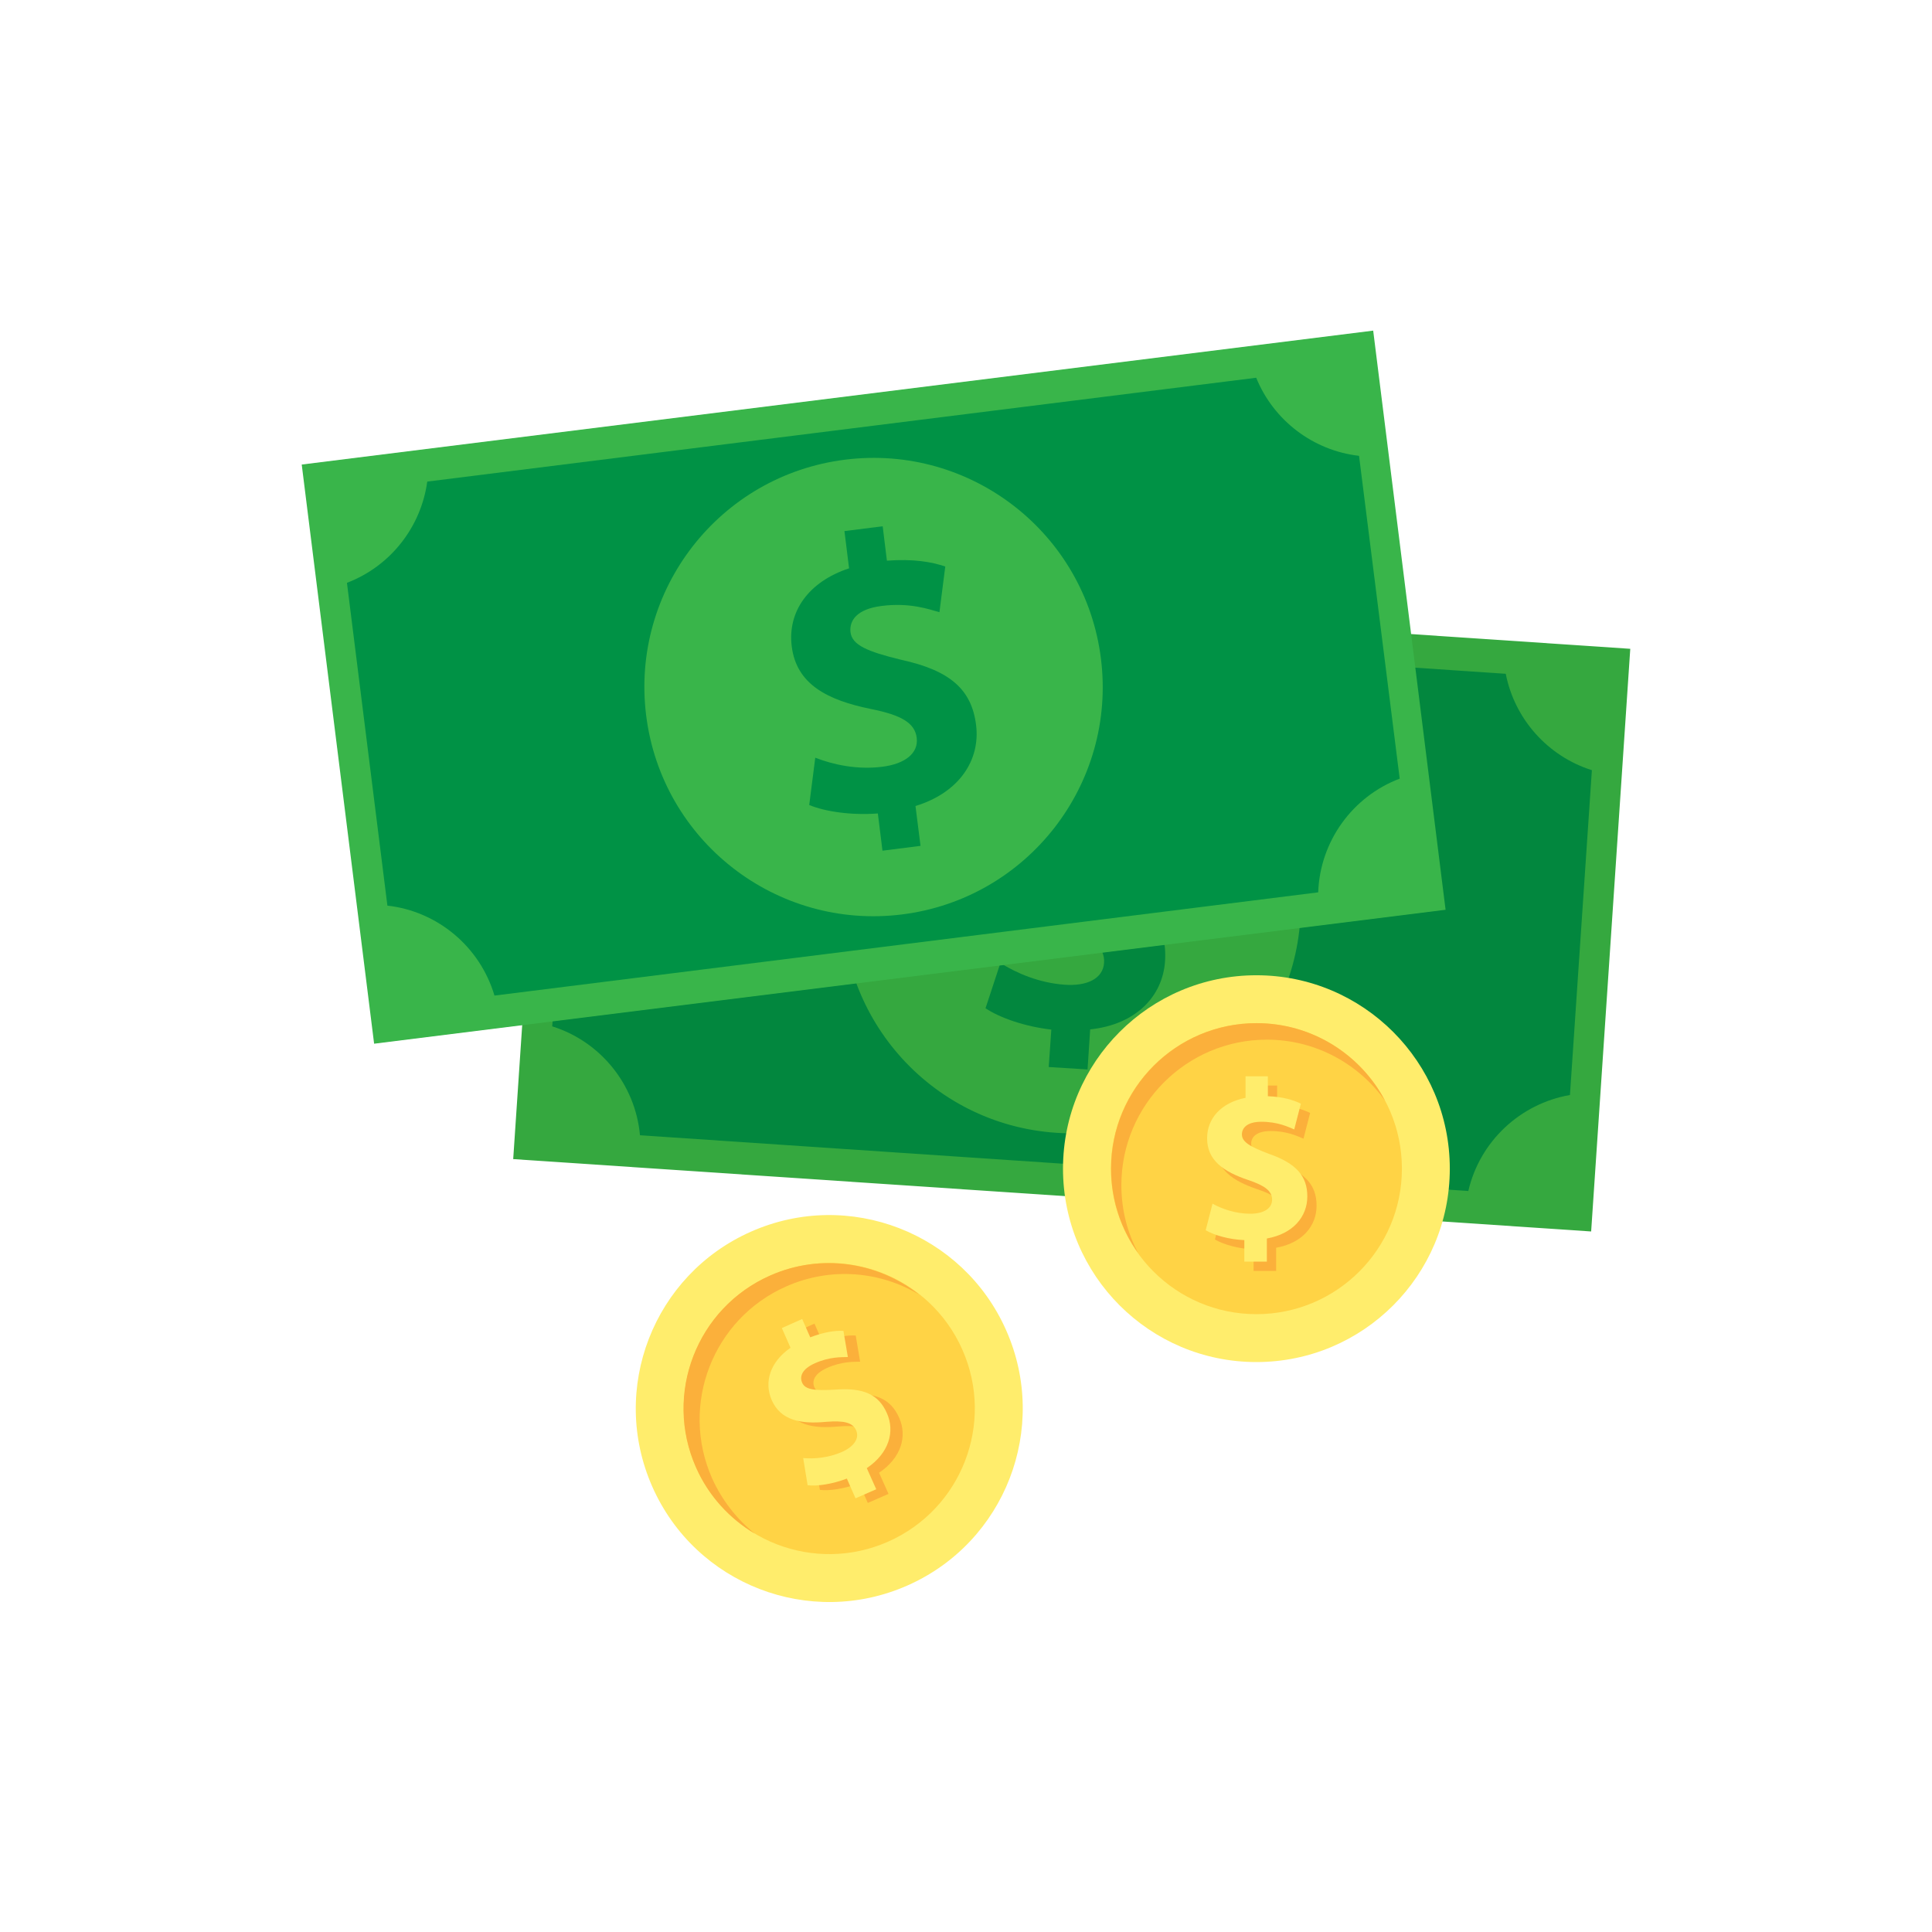 <?xml version="1.0" encoding="UTF-8"?>
<!-- Generator: Adobe Illustrator 19.2.0, SVG Export Plug-In . SVG Version: 6.00 Build 0)  -->
<svg enable-background="new 0 0 960 960" version="1.1" viewBox="0 0 960 960" xml:space="preserve" xmlns="http://www.w3.org/2000/svg">
<style type="text/css">
	.st0{fill:#35A83F;}
	.st1{fill:#02873E;}
	.st2{fill:#39B54A;}
	.st3{fill:#009245;}
	.st4{fill:#FFED6C;}
	.st5{fill:#FFD345;}
	.st6{fill:#FBB03B;}
</style>
<rect width="960" height="960" fill="#fff" stroke-width="1.944"/>
	
		
			<rect class="st0" transform="matrix(.067 -.998 .998 .067 48.308 950.54)" x="387.5" y="181.1" width="290.1" height="536.7"/>
		<path class="st1" d="M791,382.7c-21.9-6.9-38.4-25.4-42.8-47.9L334,306.9c-7.4,21.7-26.1,37.8-48.8,41.7L274.4,510    c23.9,7.5,41.3,28.8,43.6,54.1l411.6,27.7c5.7-24.7,25.8-43.4,50.5-47.7L791,382.7z"/>
		
			<ellipse class="st0" transform="matrix(.067 -.998 .998 .067 48.265 950.53)" cx="532.5" cy="449.4" rx="113.9" ry="113.9"/>
		
			<path class="st1" d="m521.1 530.2 1.3-18.6c-13.1-1.5-25.5-5.8-32.7-10.6l7.4-22.5c7.9 5 19.2 9.9 31.9 10.8 11.1 0.8 19.1-3 19.6-10.9 0.5-7.4-5.4-12.5-19.6-18.4-20.4-8.4-34-19.2-32.8-38.1 1.2-17.2 14.2-29.9 35.4-32.6l1.3-18.6 19.2 1.3-1.2 17.2c13.1 1.5 21.7 4.8 27.9 8.4l-7.2 21.7c-4.9-2.5-13.6-7.6-27.7-8.5-12.7-0.9-17.2 4.3-17.5 9.8-0.4 6.4 6.1 11 22.3 18.4 22.7 9.8 31.4 21.2 30.2 38.7-1.2 17.4-14.5 31.4-37.2 33.8l-1.3 19.9-19.3-1.2z"/>
		
	
	
		
			<rect class="st2" transform="matrix(.992 -.124 .124 .992 -39.089 56.686)" x="166" y="196.3" width="536.7" height="290.1"/>
		<path class="st3" d="m675.3 226.5c-22.8-2.6-42.5-17.6-51.1-38.8l-411.9 51.6c-3.1 22.7-18.4 42.1-39.9 50.3l20.1 160.4c24.9 2.8 46 20.4 53.2 44.7l409.3-51.3c0.9-25.3 17-47.6 40.5-56.5l-20.2-160.4z"/>
		
			<ellipse class="st2" transform="matrix(.992 -.124 .124 .992 -39.084 56.678)" cx="434.3" cy="341.3" rx="113.9" ry="113.9"/>
		
			<path class="st3" d="m438.5 422.7-2.3-18.5c-13.1 1-26.2-0.9-34.1-4.2l3-23.5c8.7 3.4 20.7 6.1 33.3 4.5 11.1-1.4 18.1-6.6 17.1-14.4-0.9-7.4-7.7-11.3-22.7-14.3-21.7-4.4-37.1-12.3-39.4-31.2-2.1-17.1 8.2-32 28.5-38.7l-2.3-18.5 19-2.4 2.1 17.1c13.1-1 22.2 0.6 29 2.9l-2.9 22.7c-5.3-1.5-14.8-4.9-28.8-3.1-12.6 1.6-16 7.5-15.4 13 0.8 6.4 8.1 9.6 25.4 13.8 24.2 5.3 34.8 14.8 37 32.3 2.2 17.3-8.2 33.6-30.1 40.3l2.5 19.8-18.9 2.4z"/>
		
	
	
		
			<ellipse class="st4" transform="matrix(.915 -.404 .404 .915 -247.55 225.99)" cx="411.9" cy="699.8" rx="96.1" ry="96.1"/>
		
			<ellipse class="st5" transform="matrix(.915 -.404 .404 .915 -247.55 225.99)" cx="411.9" cy="699.8" rx="72.3" ry="72.3"/>
		<path class="st6" d="m353.8 734.5c-16.1-36.5 0.4-79.2 36.9-95.3 22.2-9.8 46.6-7.5 65.9 4-20.3-16-48.6-20.6-73.9-9.4-36.5 16.1-53 58.8-36.9 95.3 6.3 14.3 16.8 25.5 29.3 33-8.9-7.2-16.3-16.5-21.3-27.6z"/>
		
			<path class="st6" d="m431.2 746.8-4.3-9.8c-7.1 2.7-14.6 3.9-19.5 3.3l-2.2-13.5c5.4 0.5 12.5-0.1 19.2-3 5.9-2.6 8.9-6.7 7.1-10.8-1.7-3.9-6.1-4.9-14.9-4.2-12.7 1.2-22.5-0.7-27-10.7-4-9.1-0.8-19.1 9.3-26.1l-4.3-9.8 10.1-4.5 4 9.1c7.1-2.7 12.4-3.4 16.5-3.2l2.2 13c-3.2 0.1-9-0.2-16.4 3.1-6.7 3-7.6 6.8-6.3 9.7 1.5 3.4 6.1 4 16.3 3.4 14.2-1.1 21.7 2.4 25.8 11.7 4.1 9.2 1 19.9-10 27.3l4.7 10.5-10.3 4.5z"/>
		
		
			<path class="st4" d="m425.1 744.5-4.3-9.8c-7.1 2.7-14.6 3.9-19.5 3.3l-2.2-13.5c5.4 0.5 12.5-0.1 19.2-3 5.9-2.6 8.9-6.7 7.1-10.8-1.7-3.9-6.1-4.9-14.9-4.2-12.7 1.2-22.5-0.7-27-10.7-4-9.1-0.8-19.1 9.3-26.1l-4.3-9.8 10.1-4.5 4 9.1c7.1-2.7 12.4-3.4 16.5-3.2l2.2 13c-3.2 0.1-9-0.2-16.4 3.1-6.7 3-7.6 6.8-6.3 9.7 1.5 3.4 6.1 4 16.3 3.4 14.2-1.1 21.7 2.4 25.8 11.7 4.1 9.2 1 19.9-10 27.3l4.7 10.5-10.3 4.5z"/>
		
	
	
		<circle class="st4" cx="624.3" cy="580.7" r="96.1"/>
		<circle class="st5" cx="624.3" cy="580.7" r="72.3"/>
		<path class="st6" d="m557.2 588.9c0-39.9 32.4-72.3 72.3-72.3 24.2 0 45.6 12 58.7 30.3-12.1-22.9-36.2-38.5-63.8-38.5-39.9 0-72.3 32.4-72.3 72.3 0 15.7 5 30.2 13.5 42-5.4-10-8.4-21.5-8.4-33.8z"/>
		
			<path class="st6" d="m622.9 631.5v-10.7c-7.6-0.3-14.9-2.4-19.2-4.9l3.4-13.2c4.7 2.6 11.4 5 18.8 5 6.4 0 10.8-2.5 10.8-7 0-4.3-3.6-7-12-9.8-12.1-4.1-20.3-9.7-20.3-20.7 0-9.9 7-17.7 19.1-20.1v-10.7h11.1v9.9c7.6 0.3 12.7 1.9 16.4 3.7l-3.3 12.8c-2.9-1.2-8.1-3.8-16.3-3.8-7.3 0-9.7 3.2-9.7 6.3 0 3.7 4 6.1 13.6 9.7 13.4 4.7 18.9 11 18.9 21.1s-7.1 18.6-20.1 20.9v11.5h-11.2z"/>
		
		
			<path class="st4" d="m618.3 626.9v-10.7c-7.6-0.3-14.9-2.4-19.2-4.9l3.4-13.2c4.7 2.6 11.4 5 18.8 5 6.4 0 10.8-2.5 10.8-7 0-4.3-3.6-7-12-9.8-12.1-4.1-20.3-9.7-20.3-20.7 0-9.9 7-17.7 19.1-20.1v-10.7h11.1v9.9c7.6 0.3 12.7 1.9 16.4 3.7l-3.3 12.8c-2.9-1.2-8.1-3.8-16.3-3.8-7.3 0-9.7 3.2-9.7 6.3 0 3.7 4 6.1 13.6 9.7 13.4 4.7 18.9 11 18.9 21.1s-7.1 18.6-20.1 20.9v11.5h-11.2z"/>
		
	

</svg>
